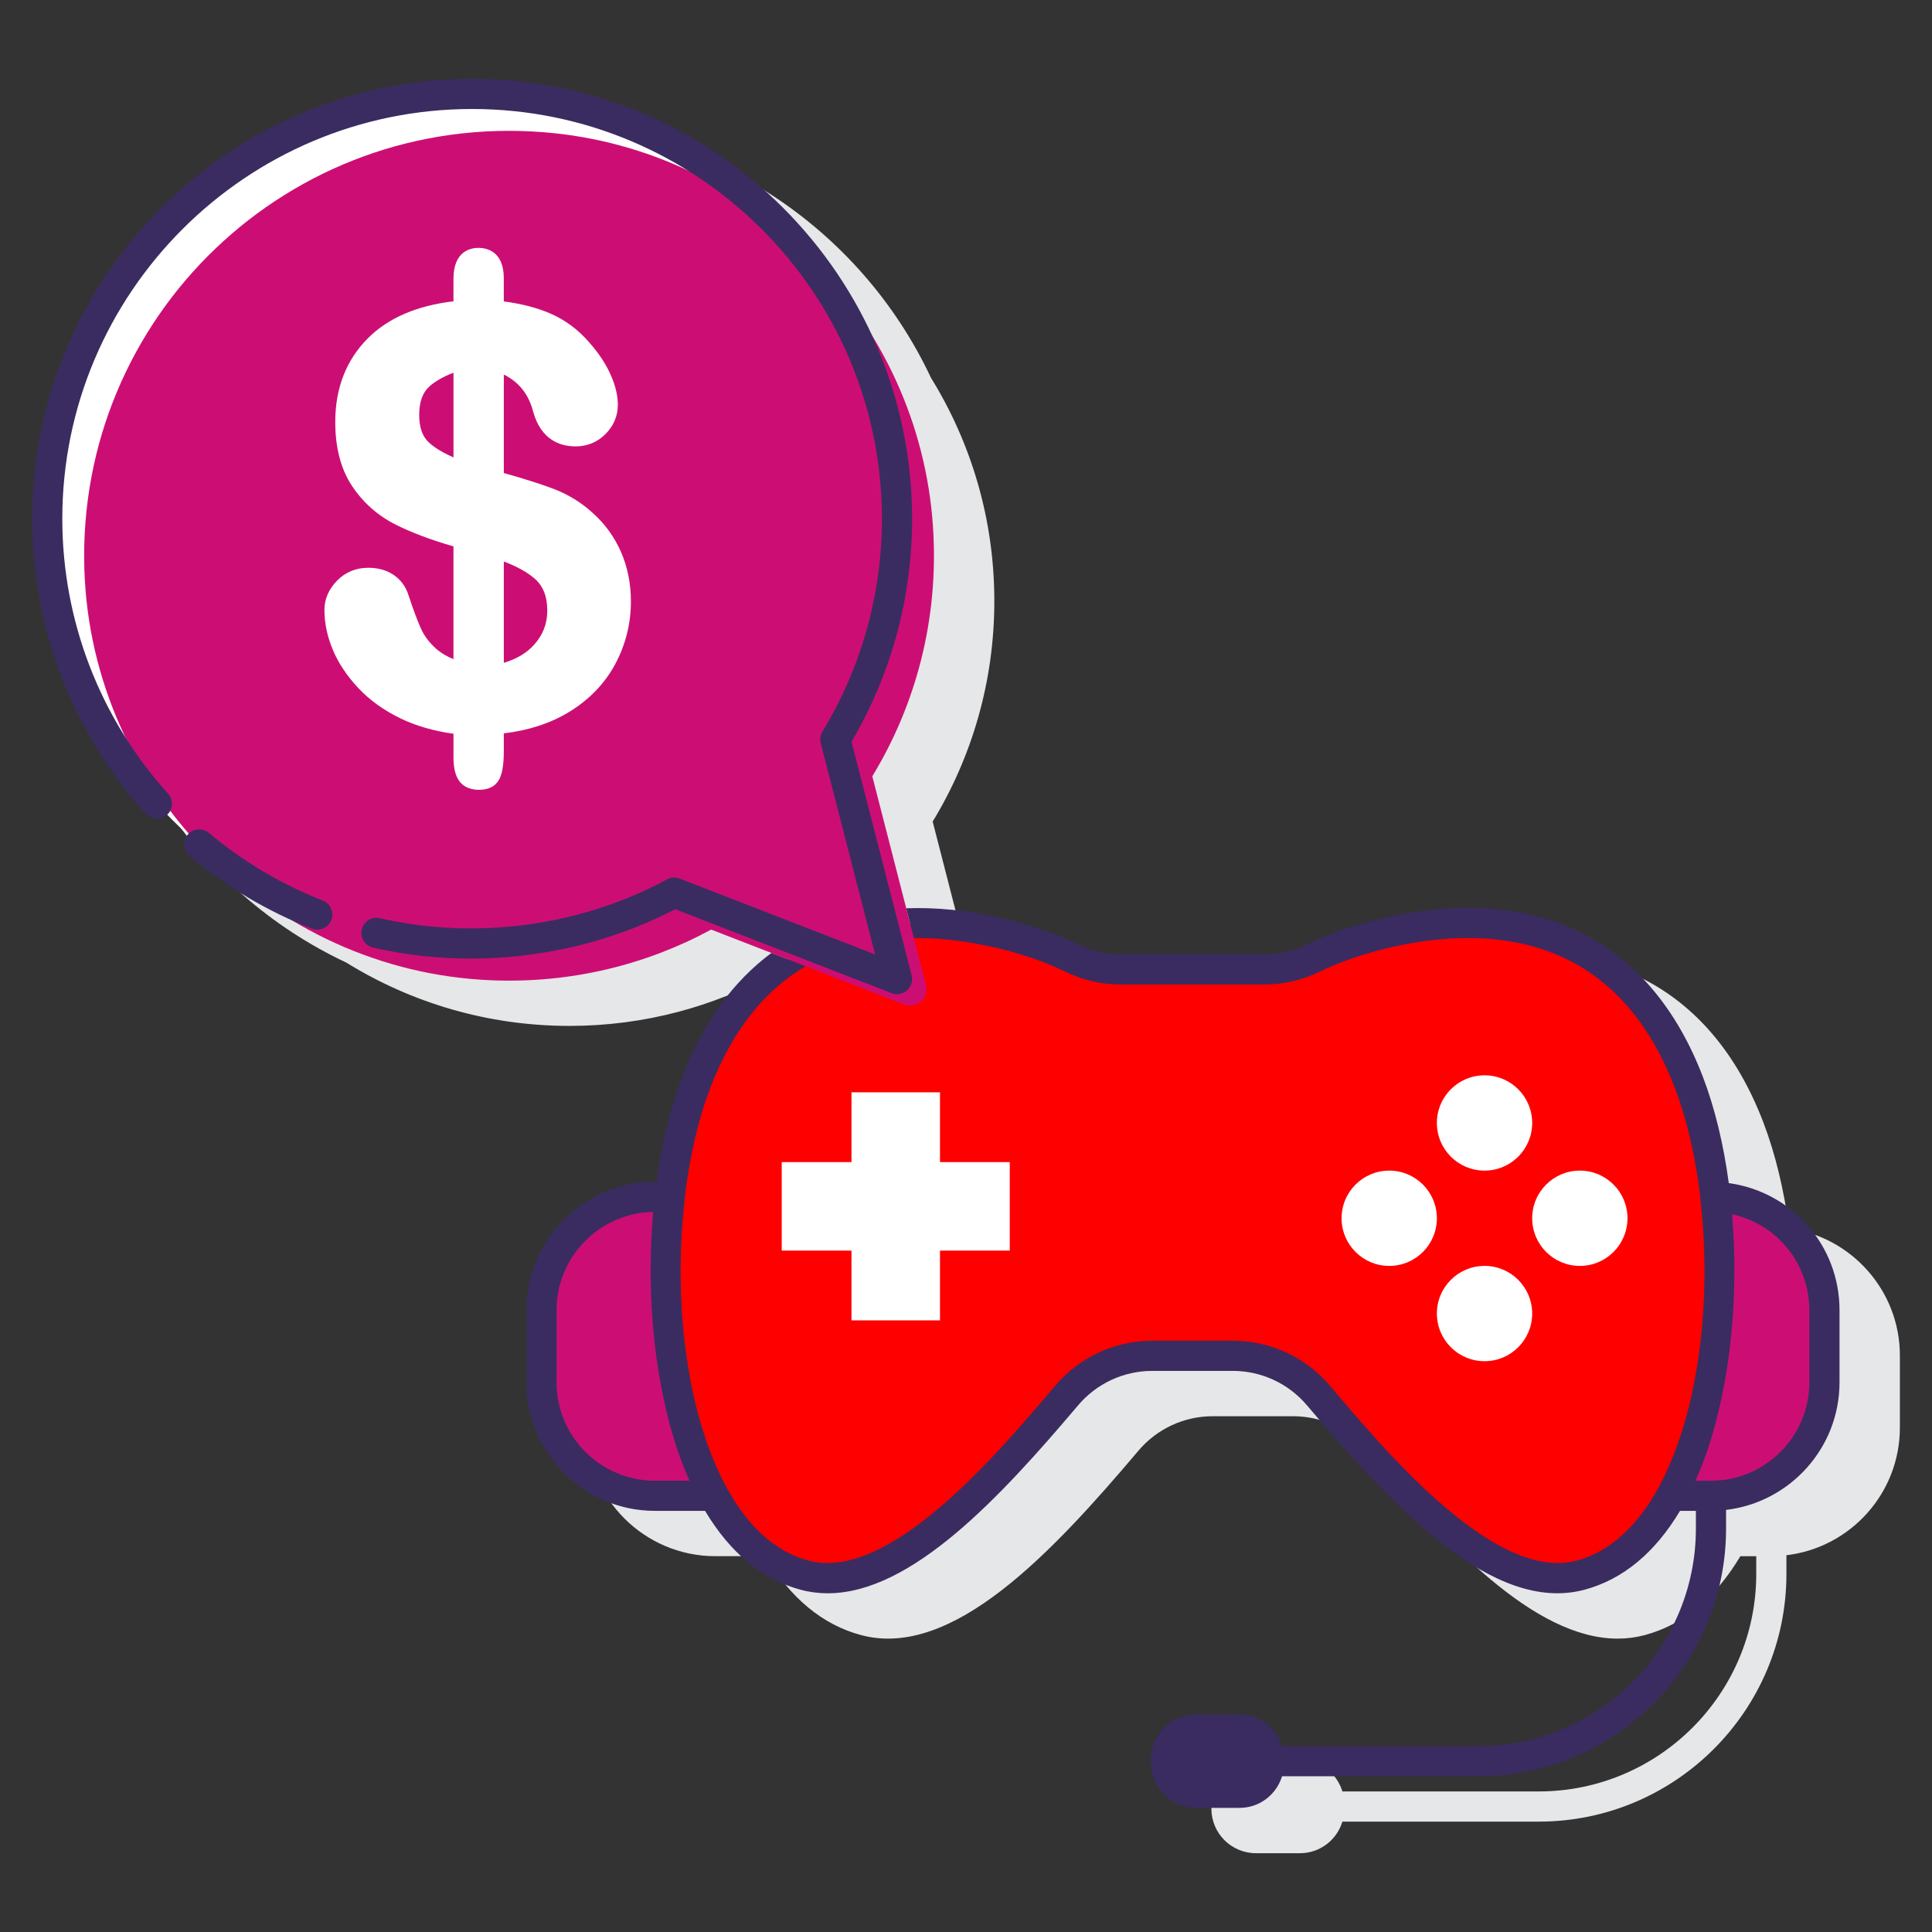 <?xml version="1.0" encoding="utf-8"?>
<!-- Generator: Adobe Illustrator 22.0.1, SVG Export Plug-In . SVG Version: 6.00 Build 0)  -->
<svg version="1.1" id="Layer_1" xmlns="http://www.w3.org/2000/svg" xmlns:xlink="http://www.w3.org/1999/xlink" x="0px" y="0px"
	 viewBox="0 0 128 128" style="enable-background:new 0 0 128 128;" xml:space="preserve">
<rect x="0" y="0" width="128" height="128" fill="#333333" stroke="none"/>
<style type="text/css">
	.st0{fill:#3A2C60;}
	.st1{fill:#E6E7E8;}
	.st2{fill:#FFFFFF;}
	.st3{fill:#6DC9F7;}
	.st4{fill:red;}
	.st5{fill:#cc0e74;}
	.st6{fill:#FFD7E5;}
	.st7{fill:#D4FBFF;}
</style>
<g>
	<path class="st1" d="M118.536,81.385c-0.339-2.518-0.904-4.918-1.712-7.03c-3.48-9.104-10.976-12.847-21.097-10.545
		c-1.896,0.432-3.63,1.024-5.151,1.761c-0.898,0.435-1.825,0.655-2.757,0.655h-9.623c-0.931,0-1.858-0.22-2.757-0.655
		c-1.521-0.737-3.255-1.329-5.151-1.761c-2.216-0.505-4.298-0.702-6.247-0.634l-2.249-8.745c2.592-4.26,4.085-9.261,4.085-14.612
		c0-5.424-1.538-10.487-4.196-14.785C57.026,15.112,46.944,8.221,35.279,8.221c-16.073,0-29.15,13.077-29.15,29.15
		c0,11.665,6.891,21.747,16.813,26.402c4.297,2.658,9.361,4.196,14.785,4.196c2.487,0,4.899-0.323,7.195-0.928
		c2.179-0.575,4.255-1.404,6.194-2.454l3.994,1.55c-2.538,1.881-4.545,4.625-5.918,8.218c-0.798,2.086-1.361,4.454-1.701,6.938
		H47.39c-4.696,0-8.517,3.82-8.517,8.517v4.774c0,4.696,3.82,8.517,8.517,8.517h3.322c1.663,2.784,3.786,4.544,6.329,5.226
		c6.051,1.624,12.661-5.453,18.381-12.212c1.229-1.453,3.021-2.286,4.919-2.286h5.334c1.897,0,3.69,0.833,4.92,2.287
		c5.156,6.095,11.035,12.447,16.579,12.447c0.604,0,1.206-0.076,1.801-0.235c2.543-0.682,4.666-2.442,6.329-5.226h1.052v1.177
		c0,7.945-6.464,14.408-14.408,14.408H88.938c-0.37-1.208-1.481-2.093-2.81-2.093h-2.918c-1.63,0-2.952,1.322-2.952,2.952v0.282
		c0,1.63,1.322,2.952,2.952,2.952h2.918c1.33,0,2.441-0.885,2.81-2.093h13.009c9.048,0,16.408-7.361,16.408-16.408v-1.241
		c4.226-0.497,7.517-4.095,7.517-8.453V89.81C125.872,85.515,122.674,81.963,118.536,81.385z"/>
	<g>
		<g>
			<g>
				<path class="st5" d="M113.643,79.308c0.79,6.853-0.085,14.675-2.919,19.793h2.633c4.151,0,7.517-3.365,7.517-7.517V86.81
					C120.873,82.756,117.66,79.46,113.643,79.308z"/>
				<path class="st5" d="M44.375,79.293H43.39c-4.151,0-7.517,3.365-7.517,7.517v4.774c0,4.151,3.365,7.517,7.517,7.517h3.903
					C44.456,93.979,43.583,86.15,44.375,79.293z"/>
			</g>
			<g>
				<path class="st4" d="M111.891,71.712c-3.716-9.722-11.689-11.805-19.941-9.927c-1.782,0.406-3.446,0.964-4.937,1.685
					c-0.982,0.475-2.069,0.755-3.193,0.755h-9.623c-1.124,0-2.211-0.28-3.193-0.755c-1.491-0.721-3.155-1.28-4.937-1.685
					c-8.252-1.878-16.225,0.205-19.941,9.927c-4.009,10.486-2.326,30.1,7.174,32.649c5.667,1.521,12.417-6.052,17.358-11.892
					c1.437-1.699,3.528-2.641,5.683-2.641h5.334c2.156,0,4.246,0.942,5.683,2.641c4.941,5.84,11.691,13.413,17.358,11.892
					C114.217,101.812,115.9,82.198,111.891,71.712z"/>
				<g>
					<g>
						<path class="st2" d="M92.04,77.556c-1.743,0-3.157,1.413-3.157,3.157s1.413,3.157,3.157,3.157
							c1.744,0,3.157-1.413,3.157-3.157S93.784,77.556,92.04,77.556z"/>
						<path class="st2" d="M104.668,77.556c-1.743,0-3.157,1.413-3.157,3.157s1.413,3.157,3.157,3.157s3.157-1.413,3.157-3.157
							S106.411,77.556,104.668,77.556z"/>
					</g>
					<g>
						<path class="st2" d="M98.354,83.869c-1.743,0-3.157,1.413-3.157,3.157s1.413,3.157,3.157,3.157s3.157-1.413,3.157-3.157
							S100.098,83.869,98.354,83.869z"/>
						<path class="st2" d="M98.354,71.242c-1.743,0-3.157,1.413-3.157,3.157s1.413,3.157,3.157,3.157s3.157-1.413,3.157-3.157
							S100.098,71.242,98.354,71.242z"/>
					</g>
				</g>
				<polygon class="st2" points="66.899,76.992 62.276,76.992 62.276,72.369 56.413,72.369 56.413,76.992 51.791,76.992 
					51.791,82.855 56.413,82.855 56.413,87.477 62.276,87.477 62.276,82.855 66.899,82.855 				"/>
			</g>
		</g>
		<g>
			<g>
				<path class="st2" d="M55.344,48.983c2.592-4.26,4.085-9.261,4.085-14.612c0-15.547-12.603-28.151-28.151-28.151
					S3.128,18.824,3.128,34.372s12.603,28.151,28.151,28.151c4.847,0,9.408-1.225,13.39-3.383l14.761,5.728L55.344,48.983z"/>
				<path class="st5" d="M57.792,51.431c2.892-4.753,4.416-10.43,4.024-16.484C60.923,21.137,49.82,9.855,36.025,8.76
					C19.13,7.419,5.057,21.007,5.59,37.739C6.055,52.32,17.927,64.326,32.503,64.944c5.303,0.225,10.298-1.019,14.613-3.357
					l12.777,4.958c0.83,0.322,1.676-0.429,1.454-1.291L57.792,51.431z"/>
				<g>
					<path class="st0" d="M114.536,78.383c-0.339-2.517-0.904-4.917-1.711-7.028c-3.48-9.104-10.971-12.849-21.097-10.545
						c-1.896,0.431-3.629,1.023-5.151,1.76c-0.898,0.435-1.827,0.655-2.758,0.655h-9.622c-0.931,0-1.859-0.22-2.758-0.655
						c-1.521-0.736-3.253-1.329-5.15-1.761c-2.217-0.505-4.298-0.702-6.248-0.634l0.509,1.978c0.065-0.001,0.13-0.005,0.194-0.005
						c1.761,0,3.496,0.246,5.102,0.611c1.749,0.398,3.338,0.94,4.723,1.611c1.173,0.567,2.394,0.854,3.629,0.854h9.622
						c1.235,0,2.456-0.288,3.629-0.855c1.387-0.671,2.976-1.212,4.724-1.61c6.394-1.453,14.837-1.019,18.784,9.309c0,0,0,0,0.001,0
						c0.833,2.179,1.391,4.683,1.698,7.298c0.001,0.019-0.008,0.036-0.006,0.055c0.257,2.226,0.331,4.464,0.237,6.632
						c-0.005,0.118-0.012,0.235-0.019,0.352c-0.018,0.343-0.037,0.685-0.063,1.024c-0.038,0.477-0.083,0.952-0.138,1.422
						c-0.016,0.138-0.035,0.272-0.052,0.409c-0.051,0.404-0.108,0.805-0.171,1.202c-0.02,0.127-0.041,0.253-0.062,0.379
						c-0.08,0.468-0.167,0.931-0.265,1.385c-0.008,0.038-0.015,0.077-0.023,0.115c-0.104,0.478-0.221,0.944-0.344,1.403
						c-0.042,0.155-0.087,0.306-0.13,0.458c-0.082,0.287-0.169,0.569-0.259,0.847c-0.063,0.193-0.125,0.386-0.191,0.574
						c-0.083,0.236-0.172,0.463-0.26,0.692c-0.139,0.357-0.284,0.703-0.436,1.038c-0.071,0.156-0.141,0.313-0.214,0.465
						c-0.119,0.244-0.241,0.483-0.368,0.714c-1.438,2.636-3.261,4.278-5.433,4.861c-5.34,1.429-12.491-7.028-16.336-11.572
						c-1.609-1.903-3.96-2.995-6.447-2.995h-5.333c-2.486,0-4.837,1.091-6.447,2.995c-3.845,4.544-10.999,13.003-16.336,11.572
						c-2.172-0.583-3.995-2.225-5.433-4.861c-0.127-0.232-0.249-0.47-0.368-0.715c-0.074-0.151-0.143-0.308-0.214-0.464
						c-0.152-0.335-0.297-0.68-0.435-1.036c-0.089-0.23-0.179-0.458-0.262-0.696c-0.066-0.188-0.128-0.381-0.191-0.573
						c-0.09-0.279-0.177-0.561-0.259-0.848c-0.044-0.152-0.088-0.302-0.13-0.456c-0.123-0.459-0.24-0.926-0.344-1.404
						c-0.008-0.036-0.014-0.074-0.022-0.111c-0.098-0.456-0.185-0.921-0.266-1.391c-0.021-0.125-0.042-0.252-0.062-0.378
						c-0.063-0.395-0.119-0.794-0.17-1.196c-0.018-0.14-0.038-0.278-0.054-0.42c-0.054-0.468-0.099-0.941-0.137-1.416
						c-0.027-0.349-0.046-0.701-0.064-1.054c-0.006-0.108-0.012-0.215-0.017-0.323c-0.094-2.172-0.019-4.416,0.239-6.646
						c0.002-0.019-0.006-0.037-0.005-0.056c0.308-2.61,0.865-5.108,1.697-7.283c1.546-4.044,3.784-6.561,6.315-8.052l-2.267-0.88
						c-2.538,1.882-4.544,4.626-5.917,8.218c-0.798,2.086-1.361,4.454-1.701,6.938H43.39c-4.696,0-8.517,3.82-8.517,8.517v4.774
						c0,4.696,3.82,8.517,8.517,8.517h3.322c1.663,2.783,3.786,4.544,6.329,5.226c0.596,0.16,1.196,0.235,1.801,0.235
						c5.545,0,11.424-6.353,16.58-12.447c1.229-1.453,3.022-2.287,4.92-2.287h5.333c1.898,0,3.691,0.833,4.92,2.287
						c5.72,6.76,12.327,13.832,18.381,12.212c2.543-0.682,4.665-2.443,6.329-5.226h1.052v1.177c0,7.945-6.464,14.408-14.409,14.408
						H84.938c-0.37-1.208-1.481-2.093-2.81-2.093h-2.918c-1.63,0-2.952,1.322-2.952,2.952v0.282c0,1.63,1.322,2.952,2.952,2.952
						h2.918c1.33,0,2.441-0.885,2.81-2.093h13.009c9.048,0,16.409-7.361,16.409-16.408v-1.241c4.226-0.497,7.517-4.095,7.517-8.453
						V86.81C121.873,82.506,118.713,78.957,114.536,78.383z M43.39,98.101c-3.594,0-6.517-2.923-6.517-6.517V86.81
						c0-3.552,2.857-6.45,6.395-6.516c-0.005,0.051-0.005,0.102-0.009,0.154c-0.052,0.624-0.091,1.25-0.116,1.88
						c-0.014,0.322-0.022,0.641-0.029,0.962c-0.006,0.316-0.007,0.632-0.006,0.949c0.001,2.317,0.184,4.58,0.537,6.72
						c0.015,0.093,0.031,0.186,0.046,0.279c0.086,0.495,0.177,0.983,0.281,1.462c0.045,0.211,0.096,0.415,0.145,0.622
						c0.091,0.384,0.178,0.771,0.281,1.142c0.164,0.603,0.344,1.188,0.539,1.754c0.021,0.06,0.045,0.116,0.066,0.176
						c0.195,0.555,0.408,1.087,0.633,1.6c0.015,0.034,0.027,0.072,0.042,0.106H43.39z M119.873,91.584
						c0,3.593-2.923,6.517-6.517,6.517h-1.02c0.015-0.034,0.027-0.073,0.042-0.107c0.221-0.504,0.429-1.027,0.622-1.571
						c0.024-0.066,0.05-0.128,0.073-0.194c0.195-0.565,0.375-1.149,0.539-1.75c0.104-0.376,0.192-0.767,0.284-1.156
						c0.047-0.202,0.097-0.4,0.141-0.604c0.105-0.482,0.197-0.974,0.283-1.472c0.016-0.093,0.032-0.185,0.047-0.278
						c0.354-2.138,0.537-4.401,0.539-6.717c0.001-0.289,0.002-0.576-0.003-0.865c-0.006-0.331-0.016-0.66-0.03-0.992
						c-0.021-0.551-0.054-1.098-0.095-1.644c-0.008-0.1-0.009-0.199-0.017-0.299c2.943,0.64,5.11,3.24,5.11,6.357V91.584z"/>
					<path class="st0" d="M59.068,65.8c0.117,0.046,0.239,0.068,0.361,0.068c0.24,0,0.478-0.087,0.664-0.252
						c0.28-0.249,0.397-0.634,0.305-0.997l-3.981-15.48c2.627-4.463,4.013-9.559,4.013-14.767c0-16.074-13.077-29.15-29.151-29.15
						c-16.073,0-29.15,13.077-29.15,29.15c0,7.24,2.673,14.182,7.525,19.547c0.371,0.41,1.002,0.44,1.412,0.071
						c0.409-0.371,0.441-1.003,0.07-1.413C6.617,47.58,4.128,41.115,4.128,34.371c0-14.971,12.18-27.15,27.15-27.15
						c14.972,0,27.151,12.18,27.151,27.15c0,4.983-1.362,9.856-3.939,14.092c-0.14,0.23-0.182,0.508-0.114,0.769l3.601,13.999
						l-12.947-5.023c-0.272-0.106-0.579-0.087-0.838,0.053c-5.739,3.111-12.68,4.032-19.027,2.571
						c-0.543-0.123-1.075,0.212-1.199,0.75c-0.124,0.538,0.212,1.075,0.75,1.199c6.668,1.533,13.938,0.624,20.018-2.543L59.068,65.8
						z"/>
					<path class="st0" d="M21.383,59.663c-2.741-1.074-5.279-2.582-7.544-4.481c-0.424-0.355-1.055-0.299-1.408,0.124
						c-0.355,0.423-0.3,1.054,0.123,1.409c2.431,2.04,5.156,3.658,8.101,4.812c0.119,0.047,0.243,0.069,0.364,0.069
						c0.399,0,0.776-0.241,0.931-0.636C22.151,60.444,21.897,59.864,21.383,59.663z"/>
				</g>
			</g>
			<path class="st2" d="M41.141,36.565c-0.438-1-1.072-1.872-1.877-2.585c-0.754-0.689-1.621-1.223-2.576-1.587
				c-0.835-0.318-1.947-0.672-3.309-1.053v-6.526c1.002,0.498,1.64,1.302,1.94,2.443c0.524,1.915,1.821,2.317,2.817,2.317
				c0.772,0,1.438-0.275,1.98-0.818c0.542-0.542,0.817-1.196,0.817-1.943c0-0.62-0.166-1.302-0.495-2.027
				c-0.319-0.704-0.777-1.395-1.353-2.047c-0.745-0.876-1.632-1.541-2.637-1.974c-0.87-0.375-1.901-0.642-3.071-0.795v-1.541
				c0-1.812-1.173-2.007-1.677-2.007c-0.498,0-1.657,0.199-1.657,2.044v1.497c-2.428,0.284-4.334,1.107-5.673,2.452
				c-1.433,1.44-2.159,3.303-2.159,5.537c0,1.71,0.375,3.14,1.114,4.248c0.731,1.098,1.698,1.956,2.874,2.55
				c1.042,0.527,2.334,1.014,3.844,1.449v7.471c-0.456-0.186-0.84-0.416-1.145-0.687c-0.442-0.393-0.775-0.83-0.99-1.297
				c-0.236-0.513-0.52-1.271-0.842-2.248c-0.181-0.574-0.512-1.027-0.986-1.349c-0.462-0.313-1.026-0.472-1.678-0.472
				c-0.822,0-1.521,0.289-2.077,0.859c-0.552,0.567-0.831,1.22-0.831,1.939c0,0.858,0.186,1.742,0.553,2.627
				c0.365,0.879,0.934,1.734,1.688,2.54c0.756,0.807,1.708,1.49,2.832,2.03c1.006,0.482,2.173,0.819,3.477,1.001v1.559
				c0,0.671,0.114,1.17,0.349,1.525c0.188,0.287,0.576,0.629,1.346,0.629c0.864,0,1.232-0.435,1.389-0.801
				c0.169-0.397,0.251-0.978,0.251-1.776v-1.162c1.633-0.191,3.077-0.663,4.3-1.403c1.346-0.815,2.381-1.884,3.077-3.178
				c0.692-1.288,1.043-2.688,1.043-4.161C41.8,38.668,41.578,37.564,41.141,36.565z M33.38,37.202
				c0.885,0.334,1.577,0.72,2.063,1.151c0.549,0.488,0.815,1.175,0.815,2.099c0,0.873-0.288,1.617-0.882,2.275
				c-0.488,0.54-1.158,0.938-1.997,1.187V37.202z M27.773,27.492c0-0.874,0.227-1.496,0.693-1.903
				c0.396-0.346,0.926-0.646,1.579-0.895v5.608c-0.704-0.306-1.249-0.635-1.625-0.981C27.985,28.92,27.773,28.322,27.773,27.492z"/>
		</g>
	</g>
</g>
</svg>
